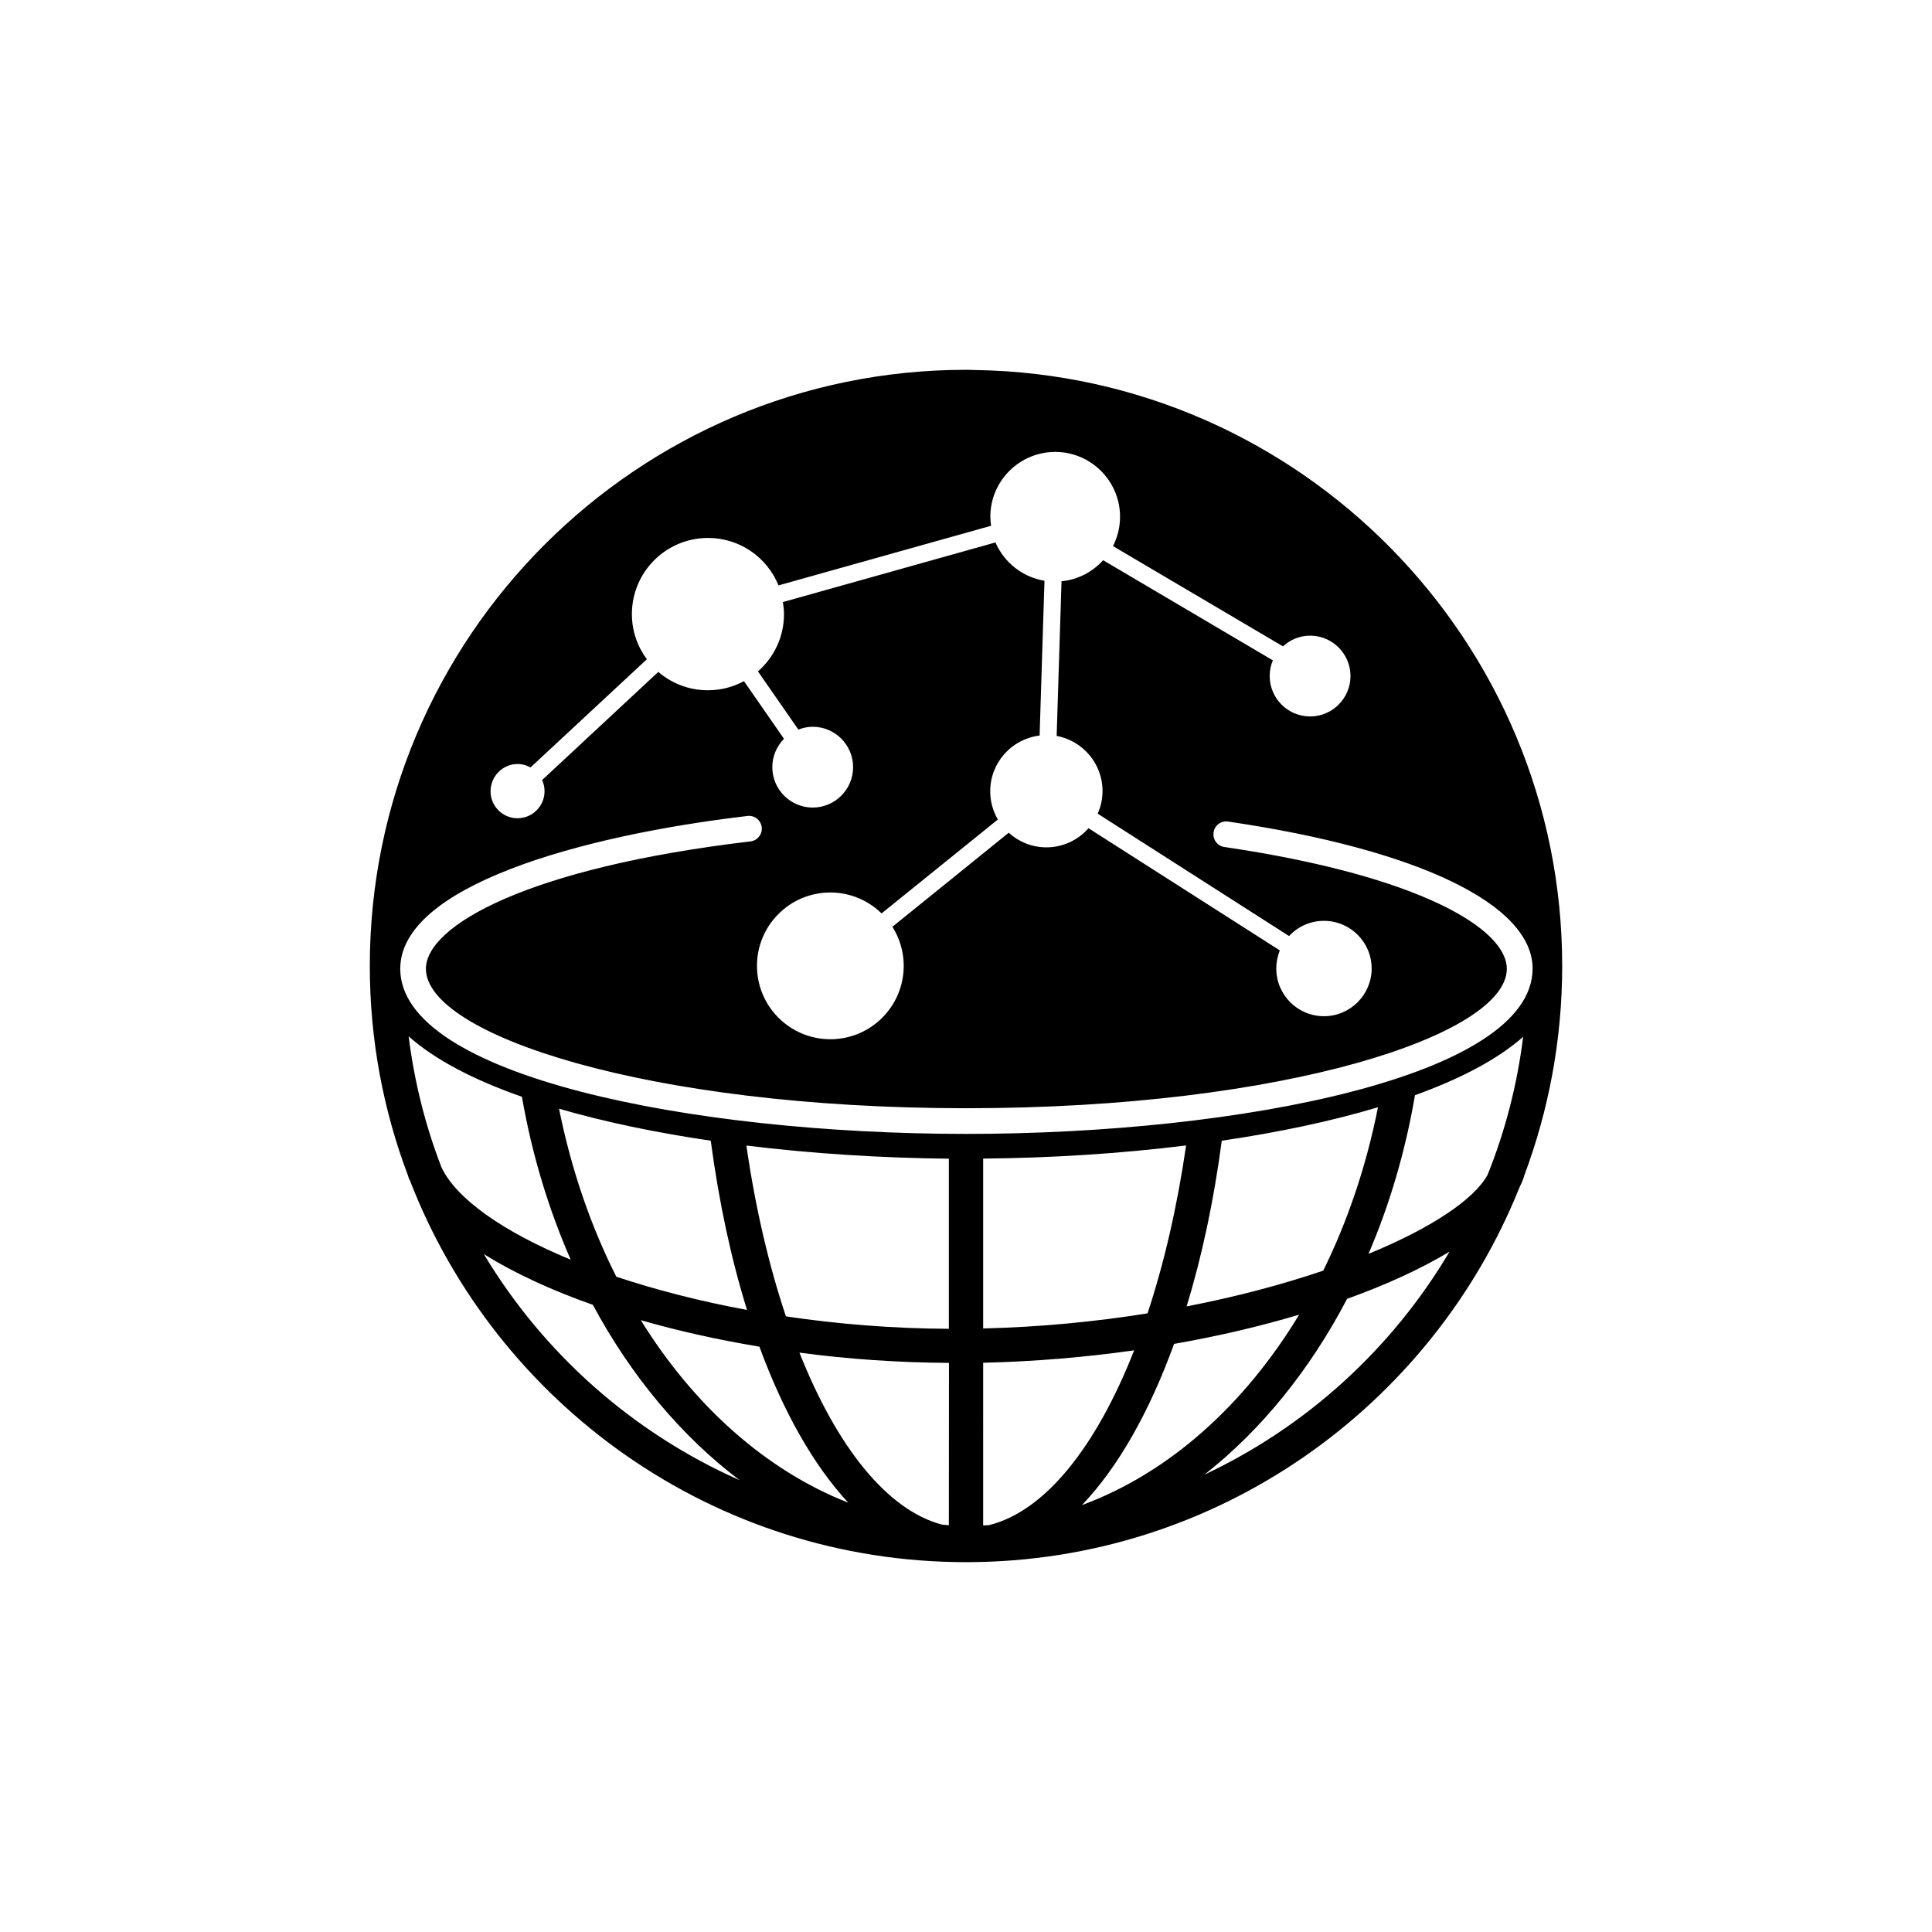 <?xml version="1.0" encoding="UTF-8"?>
<svg width="752pt" height="752pt" version="1.1" viewBox="0 0 752 752" xmlns="http://www.w3.org/2000/svg">
 <path d="m379.98 144.04c-0.996 0-2.039-0.098-3.078-0.098h-0.379-0.332-0.094-0.047-0.047c-127.96 0-232.06 104.09-232.06 232.05 0 28.699 5.258 56.215 14.871 81.598 0.094 0.379 0.188 0.711 0.332 1.09 0.141 0.332 0.332 0.664 0.473 0.945 33.625 86.762 117.92 148.42 216.38 148.42h0.094 0.047 0.094c97.414-0.094 180.96-60.523 215.2-145.86 0.711-1.422 1.324-2.793 1.754-4.215 0.047-0.141 0.047-0.285 0.094-0.379 9.523-25.43 14.777-52.898 14.777-81.598 0-126.63-101.96-229.83-228.07-231.96zm-178.49 153.34c1.848 0 3.504 0.52 5.019 1.324l45.273-42.102c-3.648-4.926-5.824-10.988-5.824-17.57 0-16.387 13.262-29.645 29.645-29.645 12.406 0 23.016 7.625 27.422 18.469l82.734-23.207c-0.145-1.133-0.285-2.316-0.285-3.5 0-13.922 11.32-25.242 25.242-25.242s25.242 11.32 25.242 25.242c0 4.121-0.996 7.957-2.746 11.414l66.16 39.023c2.793-2.559 6.488-4.168 10.562-4.168 8.668 0 15.723 7.055 15.723 15.723 0 8.668-7.055 15.723-15.723 15.723-8.668 0-15.723-7.055-15.723-15.723 0-2.18 0.426-4.262 1.23-6.109l-66.066-38.977c-4.074 4.5-9.754 7.578-16.195 8.191l-1.895 60.191c10.133 1.895 17.855 10.75 17.855 21.453 0 3.125-0.664 6.109-1.895 8.809l74.496 47.641c3.41-3.648 8.191-5.918 13.59-5.918 10.277 0 18.562 8.336 18.562 18.562 0 10.23-8.336 18.562-18.562 18.562-10.277 0-18.562-8.336-18.562-18.562 0-2.512 0.52-4.879 1.375-7.055l-74.453-47.547c-4.027 4.547-9.852 7.434-16.387 7.434-5.684 0-10.797-2.18-14.68-5.684l-45.273 36.609c2.793 4.406 4.406 9.613 4.406 15.203 0 15.77-12.785 28.559-28.559 28.559-15.77 0-28.559-12.785-28.559-28.559 0-15.77 12.785-28.559 28.559-28.559 7.766 0 14.777 3.125 19.938 8.145l45.273-36.559c-1.895-3.219-2.984-6.961-2.984-10.988 0-11.176 8.383-20.363 19.227-21.691l1.895-60.238c-8.57-1.422-15.723-7.152-19.086-14.918l-82.734 23.207c0.238 1.562 0.426 3.125 0.426 4.734 0 8.902-3.93 16.812-10.133 22.258l15.723 22.637c1.754-0.664 3.598-1.09 5.59-1.09 8.668 0 15.723 7.055 15.723 15.723s-7.055 15.723-15.723 15.723-15.723-7.055-15.723-15.723c0-4.309 1.754-8.191 4.547-11.035l-15.582-22.449c-4.168 2.273-8.949 3.551-14.066 3.551-7.387 0-14.113-2.699-19.273-7.152l-45.227 42.102c0.617 1.324 0.945 2.793 0.945 4.356 0 5.824-4.734 10.512-10.512 10.512-5.824 0-10.512-4.734-10.512-10.512 0.043-5.863 4.731-10.598 10.559-10.598zm-29.648 156.99c-6.25-16.148-10.562-33.246-12.785-51.004 10.23 9.141 25.43 17 44.09 23.535 3.93 22.543 10.418 43.855 18.992 63.414-26.238-10.844-44.52-23.68-50.297-35.945zm45.75-22.828c17.711 5.16 37.746 9.328 59.055 12.457 3.172 23.867 7.957 46.031 14.113 65.875-18.469-3.41-35.613-7.863-50.863-12.93-9.992-19.793-17.57-41.863-22.305-65.402zm-29.27 56.594c11.648 7.293 26.047 13.969 42.434 19.75 14.965 27.801 34.477 51.148 57.113 68.242-41.531-18.375-76.34-49.301-99.547-87.992zm61.094 25.715c14.445 4.168 29.977 7.625 46.176 10.324 9.328 25.43 21.121 46.223 34.57 60.715-32.016-12.551-60.051-37.648-80.746-71.039zm119.91 79.801c-0.945-0.047-1.848-0.141-2.746-0.238-21.453-5.731-40.965-30.5-55.41-66.918 18.895 2.512 38.504 3.883 58.203 3.977zm0-76.438c-21.926-0.094-43.285-1.848-63.414-4.832-6.629-19.75-11.887-42.242-15.391-66.492 25.43 3.125 52.234 4.832 78.805 5.113zm15.531 76.438c-0.711 0.047-1.469 0.047-2.18 0.094l0.004-63.316c20.27-0.473 40.02-2.18 58.77-4.832-14.68 37.367-34.617 62.703-56.594 68.055zm-2.176-76.578v-66.113c26.664-0.238 53.516-1.941 78.992-5.113-3.457 23.773-8.57 45.891-15.012 65.355-20.129 3.219-41.676 5.348-63.98 5.871zm74.305 6.012c17.379-3.031 33.766-6.914 48.684-11.367-21.359 35.281-50.77 61.66-84.535 74.117 14.066-14.727 26.238-36.227 35.852-62.75zm4.879-14.586c5.969-19.465 10.609-41.203 13.688-64.5 22.023-3.219 42.668-7.578 60.809-13.023-4.547 22.875-11.793 44.281-21.312 63.602-15.727 5.352-33.672 10.137-53.184 13.922zm6.914 65.496c22.117-17.332 41.059-40.727 55.551-68.434 15.535-5.59 29.031-11.84 39.875-18.375-22.305 37.699-55.598 68.105-95.426 86.809zm110.25-116.73c-5.211 9.566-21.879 20.742-46.363 30.781 8.191-19.086 14.348-39.828 18.09-61.754 17.711-6.394 32.203-13.969 42.102-22.73-2.32 18.75-7.012 36.746-13.828 53.703zm-202.93-15.914c-106.79 0-220.31-22.543-220.31-64.266 0-32.109 69.852-51.809 135.16-59.48 2.746-0.332 5.211 1.656 5.539 4.356 0.332 2.746-1.656 5.211-4.356 5.539-86.805 10.23-126.35 32.871-126.35 49.586 0 25.668 86.383 54.273 210.36 54.273 123.98 0 210.36-28.605 210.36-54.273 0-15.582-34.004-36.23-109.92-47.406-2.746-0.379-4.641-2.938-4.215-5.684 0.379-2.746 2.938-4.641 5.684-4.215 74.164 10.891 118.49 32.297 118.49 57.258-0.09 41.77-113.61 64.312-220.45 64.312z"/>
</svg>
